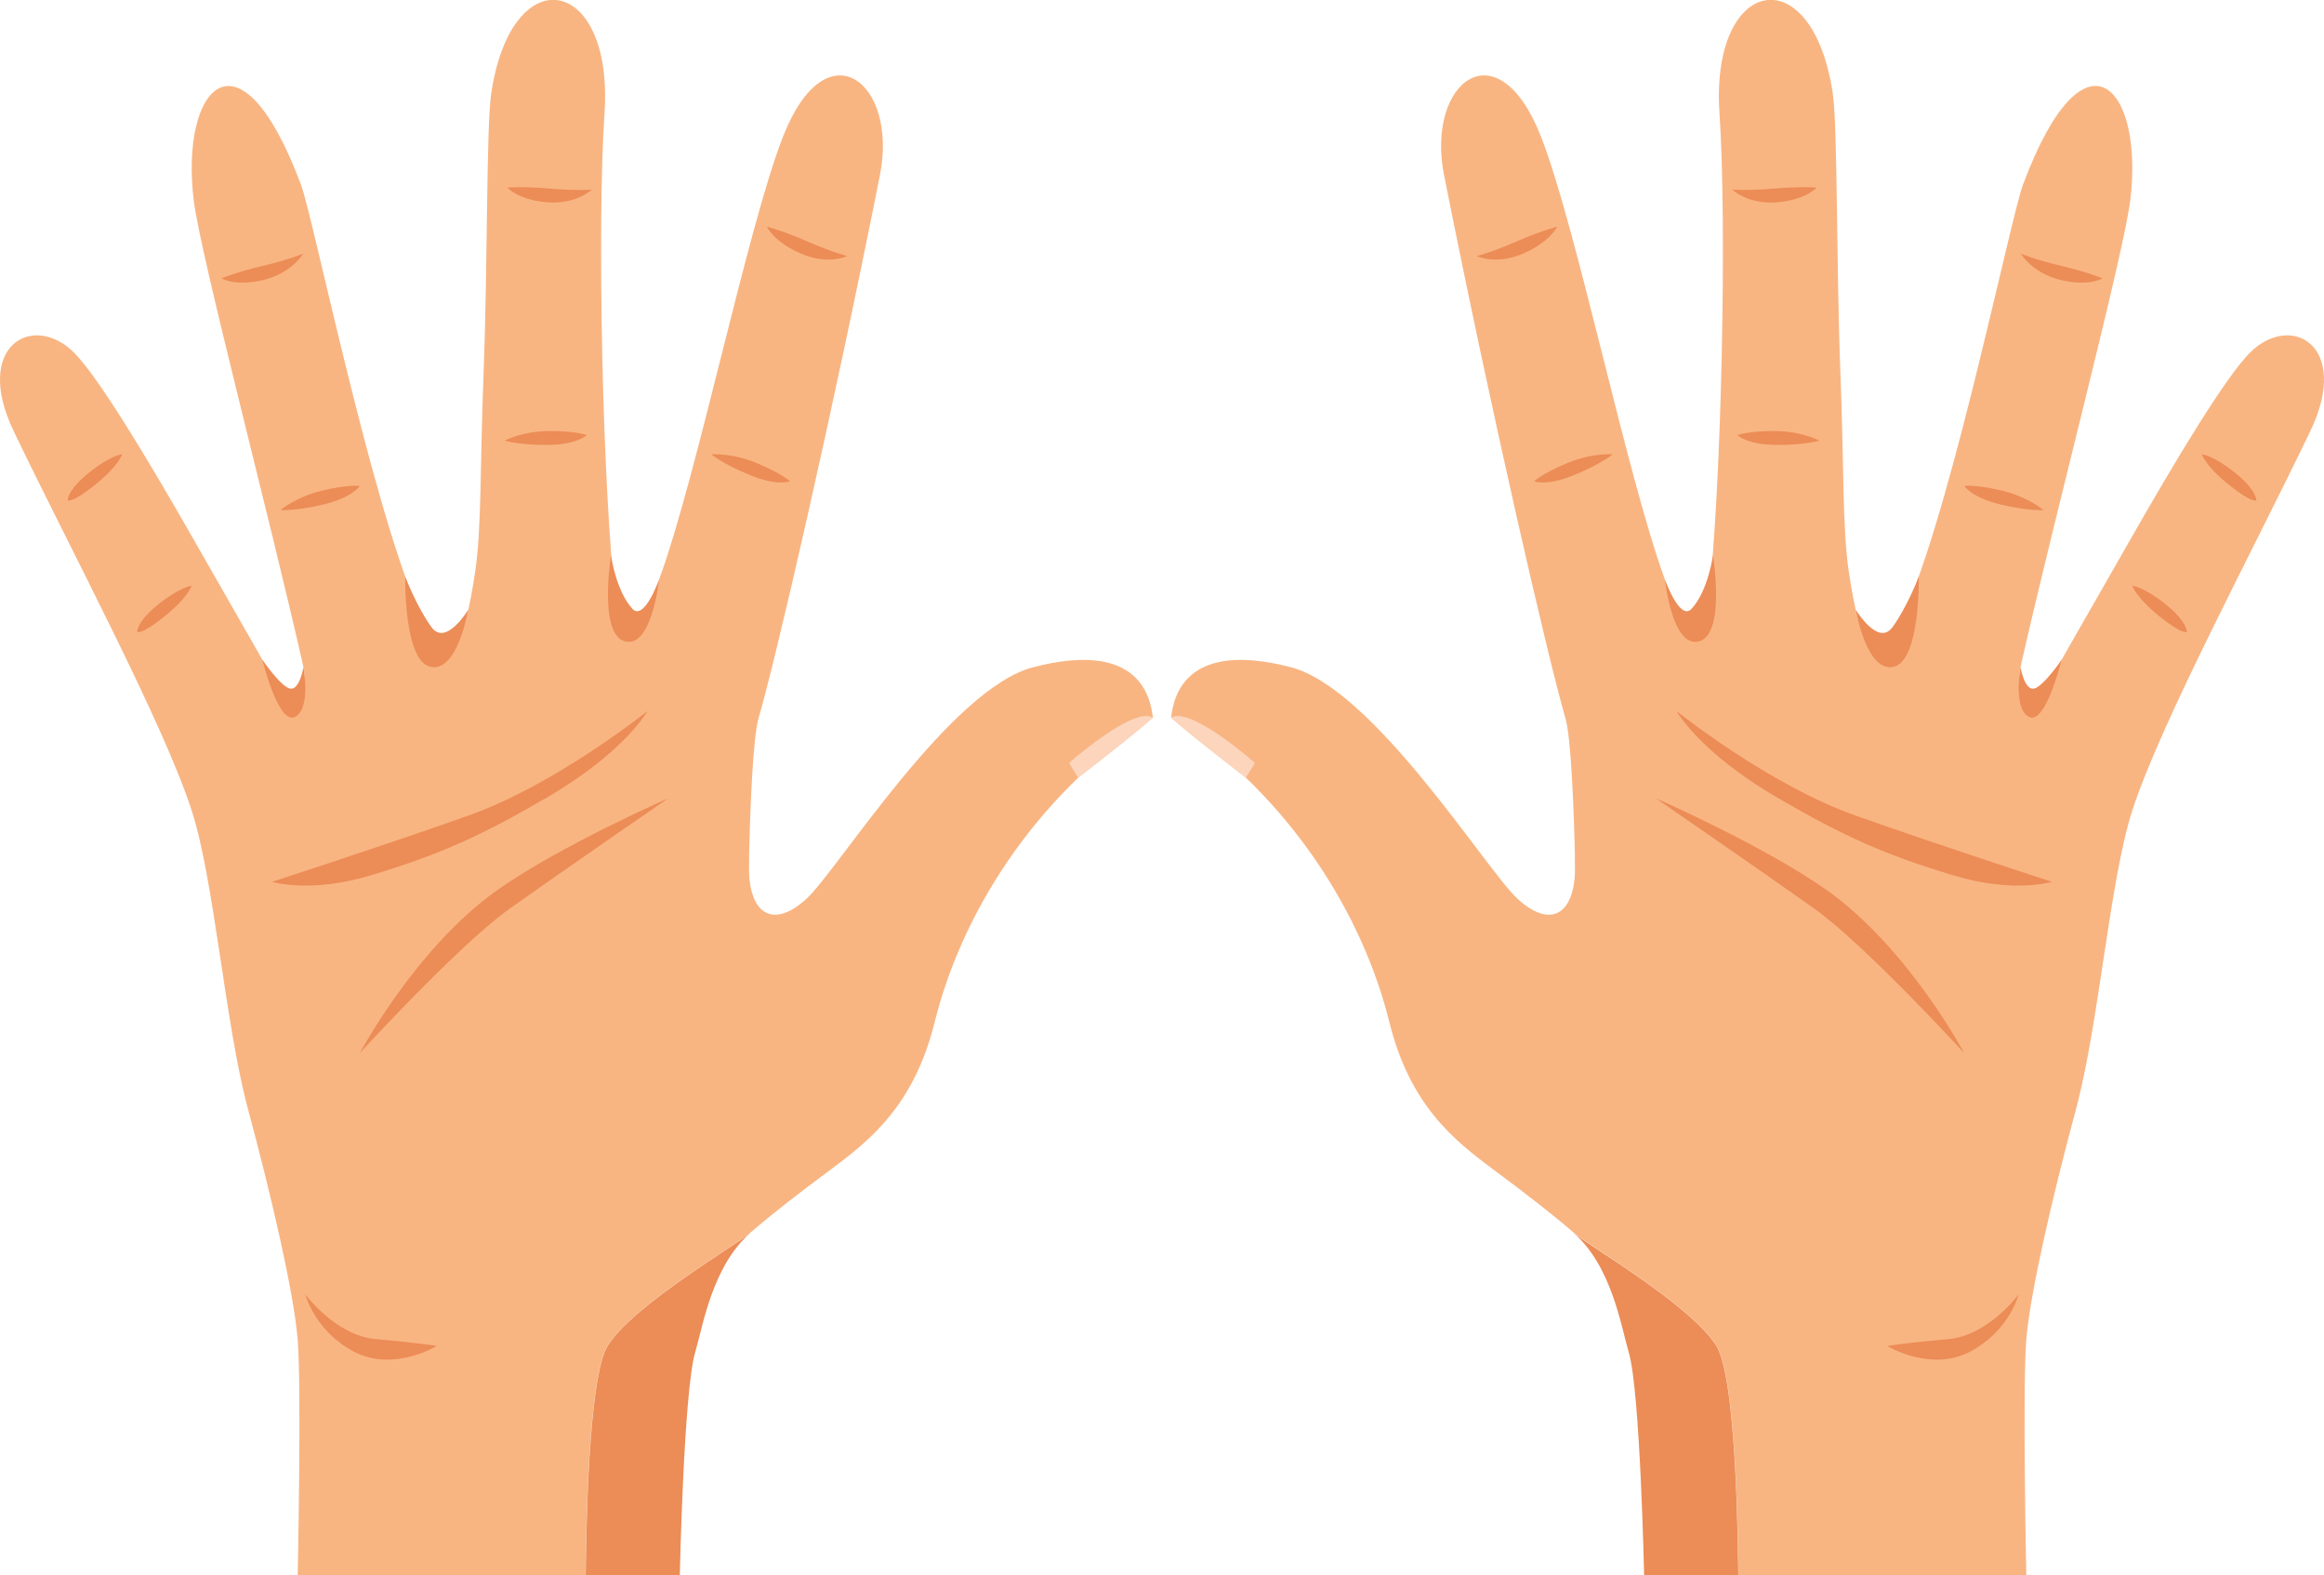 <!-- Generator: Adobe Illustrator 24.1.0, SVG Export Plug-In  -->
<svg version="1.1" xmlns="http://www.w3.org/2000/svg" xmlns:xlink="http://www.w3.org/1999/xlink" x="0px" y="0px"
	 width="301.87px" height="204.59px" viewBox="0 0 301.87 204.59" style="enable-background:new 0 0 301.87 204.59;"
	 xml:space="preserve">
<style type="text/css">
	.st0{fill:#F8B582;}
	.st1{fill:#EC8C56;}
	.st2{fill:#FCD5BC;}
</style>
<defs>
</defs>
<g>
	<g>
		<path class="st0" d="M97.08,129.13c0,0-0.03-30.85,1.47-35.93c2.11-7.15,9.45-38.77,15.75-70.47c2.39-12.03-6.94-19.41-12.59-5
			c-4.65,11.87-11.13,44-16.11,57.57c-2.76,7.53-5.43,4.73-5.59,3.36c-1.82-15.82-2.44-50.08-1.49-63.92
			c1.22-17.83-12-20.42-14.7-2.71c-0.67,4.4-0.45,21.99-1.01,36.5c-0.47,11.96-0.24,19.99-1.08,25.66
			c-1.48,10.01-3.47,14.32-7.56,4.66C47.98,64.25,40.7,28.3,39.09,23.97c-7.98-21.34-15.72-12.69-13.93,2.02
			c0.87,7.15,9.86,41.12,14.26,60.66c0.69,3.08-1.13,6.18-4.09,1.23l0.38,13.17l4.94,38.85L97.08,129.13z"/>
		<path class="st0" d="M134.21,86.65c-10.78,2.79-25.26,26.13-29.38,30c-4.22,3.96-7.61,2.38-7.56-4.28
			c0.09-12.14-13.69,4.44-21.55,5.52c-0.6,0.08-1.1-0.02-1.52-0.24c-1.63,0.33-3.35,0.74-5.01,1.21c-8.31,2.37-12.9,9.04-12.9,9.04
			s-5.4-11.7-16.22-31.57c-3.31-6.07-11.13-19.61-14.37-25.31c-6.89-12.12-13.06-22.2-16.08-25.22C4.3,40.49-3.55,44.87,1.77,55.98
			c7.26,15.16,19.38,37.75,23.12,49.26c2.94,9.04,4.35,27.79,7.33,38.84c2.98,11.04,5.96,23.82,6.45,29.93c0.5,6.11,0,30.58,0,30.58
			h34.56h2.83c0.11-10.66,0.66-26.4,2.89-29.87c3.44-5.36,16.76-13.07,18.53-14.64v0c2.71-2.34,6.11-4.99,10.36-8.14
			c5.22-3.87,10.9-8.42,13.57-19.21c3.38-13.64,12.57-29.03,28.34-39.53C149.43,90.37,147.83,83.12,134.21,86.65z"/>
		<path class="st1" d="M78.97,174.72c-2.23,3.47-2.78,19.2-2.89,29.87h1.72H88.3c0,0,0.51-23.97,2-28.97
			c0.99-3.34,2.21-11.22,7.2-15.53v0C95.73,161.66,82.42,169.36,78.97,174.72z"/>
		<path class="st1" d="M99.61,29.44c0,0,0.89,1.97,4.44,3.5c3.54,1.53,6,0.31,6,0.31s-1.96-0.48-5.22-1.91
			C101.57,29.92,99.61,29.44,99.61,29.44z"/>
		<path class="st1" d="M65.9,24.36c0,0,1.37,1.6,5.15,1.91c3.79,0.32,5.82-1.65,5.82-1.65s-2,0.18-5.49-0.13
			C67.9,24.19,65.9,24.36,65.9,24.36z"/>
		<path class="st1" d="M92.39,59.01c0,0,1.53,1.27,5.1,2.72c3.57,1.45,5.11,0.77,5.11,0.77s-1.08-1.02-4.36-2.38
			C94.96,58.77,92.39,59.01,92.39,59.01z"/>
		<path class="st1" d="M65.55,57.22c0,0,1.83,0.59,5.63,0.56c3.8-0.03,5.03-1.27,5.03-1.27s-1.33-0.54-4.83-0.53
			C67.88,55.99,65.55,57.22,65.55,57.22z"/>
		<path class="st1" d="M28.78,36.15c0,0,1.71,1.1,5.43,0.21c3.71-0.89,5.17-3.42,5.17-3.42s-1.87,0.8-5.3,1.6
			C30.66,35.35,28.78,36.15,28.78,36.15z"/>
		<path class="st1" d="M8.79,64.97c0,0,0.48,0.47,3.56-2.01c3.09-2.48,3.52-3.97,3.52-3.97s-1.43,0.1-4.28,2.37
			C8.74,63.63,8.79,64.97,8.79,64.97z"/>
		<path class="st1" d="M17.81,82.06c0,0,0.48,0.47,3.56-2.01c3.08-2.48,3.52-3.97,3.52-3.97s-1.43,0.1-4.28,2.37
			C17.76,80.71,17.81,82.06,17.81,82.06z"/>
		<path class="st1" d="M36.43,66.24c0,0,1.9,0.16,5.61-0.73c3.71-0.89,4.69-2.39,4.69-2.39s-1.4-0.23-4.82,0.58
			C38.49,64.5,36.43,66.24,36.43,66.24z"/>
		<path class="st1" d="M52.64,74.92c0,0-0.22,10.78,3.2,11.66c3.58,0.92,4.98-7.4,4.98-7.4s-2.9,4.85-4.78,2.26
			C54.16,78.86,52.64,74.92,52.64,74.92z"/>
		<path class="st1" d="M79.37,72.14c0,0-1.65,10.08,1.73,11.13c3.54,1.11,4.5-7.96,4.5-7.96s-1.93,5.38-3.44,3.77
			C80.01,76.78,79.37,72.14,79.37,72.14z"/>
		<path class="st1" d="M34.08,85.68c0,0,2.07,8.47,4.21,7.44c2.14-1.03,1.13-6.47,1.13-6.47s-0.49,2.93-1.69,2.79
			C36.53,89.29,34.08,85.68,34.08,85.68z"/>
		<path class="st1" d="M39.66,168.1c0,0,3.94,5.36,9.13,5.81c5.19,0.45,7.95,0.89,7.95,0.89s-5.6,3.44-10.75,0.75
			C40.85,172.85,39.66,168.1,39.66,168.1z"/>
		<path class="st1" d="M35.34,114.52c0,0,14.1-4.56,25.48-8.59c11.38-4.02,23.29-13.59,23.29-13.59s-2.99,5.4-13.24,11.33
			c-8.75,5.08-13.83,7.31-22.68,10C40.3,116.07,35.34,114.52,35.34,114.52z"/>
		<path class="st1" d="M86.79,103.68c0,0-14.1,6.17-22.31,12c-10.48,7.46-17.74,21.08-17.74,21.08s12.91-14.1,19.47-18.76
			C72.77,113.33,86.79,103.68,86.79,103.68z"/>
		<path class="st2" d="M140.06,101.02l-1.2-1.93c0,0,8.38-7.45,10.91-5.88C147.78,95.07,140.06,101.02,140.06,101.02z"/>
	</g>
	<g>
		<path class="st0" d="M204.79,129.13c0,0,0.03-30.85-1.47-35.93c-2.11-7.15-9.45-38.77-15.75-70.47c-2.39-12.03,6.94-19.41,12.59-5
			c4.65,11.87,11.13,44,16.11,57.57c2.76,7.53,5.43,4.73,5.59,3.36c1.82-15.82,2.44-50.08,1.49-63.92
			c-1.22-17.83,12-20.42,14.7-2.71c0.67,4.4,0.45,21.99,1.01,36.5c0.47,11.96,0.24,19.99,1.08,25.66
			c1.48,10.01,3.47,14.32,7.56,4.66c6.19-14.61,13.46-50.56,15.08-54.89c7.98-21.34,15.72-12.69,13.93,2.02
			c-0.87,7.15-9.86,41.12-14.26,60.66c-0.69,3.08,1.13,6.18,4.09,1.23l-0.38,13.17l-4.94,38.85L204.79,129.13z"/>
		<path class="st0" d="M167.66,86.65c10.78,2.79,25.26,26.13,29.38,30c4.22,3.96,7.61,2.38,7.56-4.28
			c-0.09-12.14,13.69,4.44,21.55,5.52c0.6,0.08,1.1-0.02,1.52-0.24c1.63,0.33,3.35,0.74,5.01,1.21c8.31,2.37,12.9,9.04,12.9,9.04
			s5.4-11.7,16.22-31.57c3.31-6.07,11.13-19.61,14.37-25.31c6.89-12.12,13.06-22.2,16.08-25.22c5.32-5.31,13.17-0.94,7.85,10.17
			c-7.26,15.16-19.38,37.75-23.12,49.26c-2.94,9.04-4.35,27.79-7.33,38.84c-2.98,11.04-5.96,23.82-6.45,29.93
			c-0.5,6.11,0,30.58,0,30.58h-34.56h-2.83c-0.11-10.66-0.66-26.4-2.89-29.87c-3.44-5.36-16.76-13.07-18.53-14.64v0
			c-2.71-2.34-6.11-4.99-10.36-8.14c-5.22-3.87-10.9-8.42-13.57-19.21c-3.38-13.64-12.57-29.03-28.34-39.53
			C152.44,90.37,154.04,83.12,167.66,86.65z"/>
		<path class="st1" d="M222.9,174.72c2.23,3.47,2.78,19.2,2.89,29.87h-1.72h-10.51c0,0-0.51-23.97-2-28.97
			c-0.99-3.34-2.21-11.22-7.2-15.53v0C206.14,161.66,219.46,169.36,222.9,174.72z"/>
		<path class="st1" d="M202.26,29.44c0,0-0.89,1.97-4.44,3.5c-3.54,1.53-6,0.31-6,0.31s1.96-0.48,5.22-1.91
			C200.31,29.92,202.26,29.44,202.26,29.44z"/>
		<path class="st1" d="M235.97,24.36c0,0-1.37,1.6-5.15,1.91c-3.79,0.32-5.82-1.65-5.82-1.65s2,0.18,5.49-0.13
			C233.97,24.19,235.97,24.36,235.97,24.36z"/>
		<path class="st1" d="M209.48,59.01c0,0-1.53,1.27-5.1,2.72c-3.57,1.45-5.11,0.77-5.11,0.77s1.08-1.02,4.36-2.38
			C206.91,58.77,209.48,59.01,209.48,59.01z"/>
		<path class="st1" d="M236.33,57.22c0,0-1.83,0.59-5.63,0.56c-3.8-0.03-5.03-1.27-5.03-1.27s1.33-0.54,4.83-0.53
			C233.99,55.99,236.33,57.22,236.33,57.22z"/>
		<path class="st1" d="M273.09,36.15c0,0-1.71,1.1-5.43,0.21c-3.71-0.89-5.17-3.42-5.17-3.42s1.87,0.8,5.3,1.6
			C271.21,35.35,273.09,36.15,273.09,36.15z"/>
		<path class="st1" d="M293.08,64.97c0,0-0.48,0.47-3.56-2.01C286.43,60.49,286,59,286,59s1.43,0.1,4.28,2.37
			C293.13,63.63,293.08,64.97,293.08,64.97z"/>
		<path class="st1" d="M284.06,82.06c0,0-0.48,0.47-3.56-2.01c-3.08-2.48-3.52-3.97-3.52-3.97s1.43,0.1,4.28,2.37
			C284.11,80.71,284.06,82.06,284.06,82.06z"/>
		<path class="st1" d="M265.44,66.24c0,0-1.9,0.16-5.61-0.73c-3.71-0.89-4.69-2.39-4.69-2.39s1.4-0.23,4.82,0.58
			C263.38,64.5,265.44,66.24,265.44,66.24z"/>
		<path class="st1" d="M249.23,74.92c0,0,0.22,10.78-3.2,11.66c-3.58,0.92-4.98-7.4-4.98-7.4s2.9,4.85,4.78,2.26
			C247.71,78.86,249.23,74.92,249.23,74.92z"/>
		<path class="st1" d="M222.5,72.14c0,0,1.65,10.08-1.73,11.13c-3.54,1.11-4.5-7.96-4.5-7.96s1.93,5.38,3.44,3.77
			C221.86,76.78,222.5,72.14,222.5,72.14z"/>
		<path class="st1" d="M267.79,85.68c0,0-2.07,8.47-4.21,7.44c-2.14-1.03-1.13-6.47-1.13-6.47s0.49,2.93,1.69,2.79
			C265.34,89.29,267.79,85.68,267.79,85.68z"/>
		<path class="st1" d="M262.21,168.1c0,0-3.94,5.36-9.13,5.81c-5.19,0.45-7.95,0.89-7.95,0.89s5.6,3.44,10.75,0.75
			C261.03,172.85,262.21,168.1,262.21,168.1z"/>
		<path class="st1" d="M266.53,114.52c0,0-14.1-4.56-25.48-8.59c-11.38-4.02-23.29-13.59-23.29-13.59s2.99,5.4,13.24,11.33
			c8.75,5.08,13.83,7.31,22.68,10C261.58,116.07,266.53,114.52,266.53,114.52z"/>
		<path class="st1" d="M215.08,103.68c0,0,14.1,6.17,22.31,12c10.48,7.46,17.74,21.08,17.74,21.08s-12.91-14.1-19.47-18.76
			C229.1,113.33,215.08,103.68,215.08,103.68z"/>
		<path class="st2" d="M161.81,101.02l1.2-1.93c0,0-8.38-7.45-10.91-5.88C154.09,95.07,161.81,101.02,161.81,101.02z"/>
	</g>
</g>
</svg>
